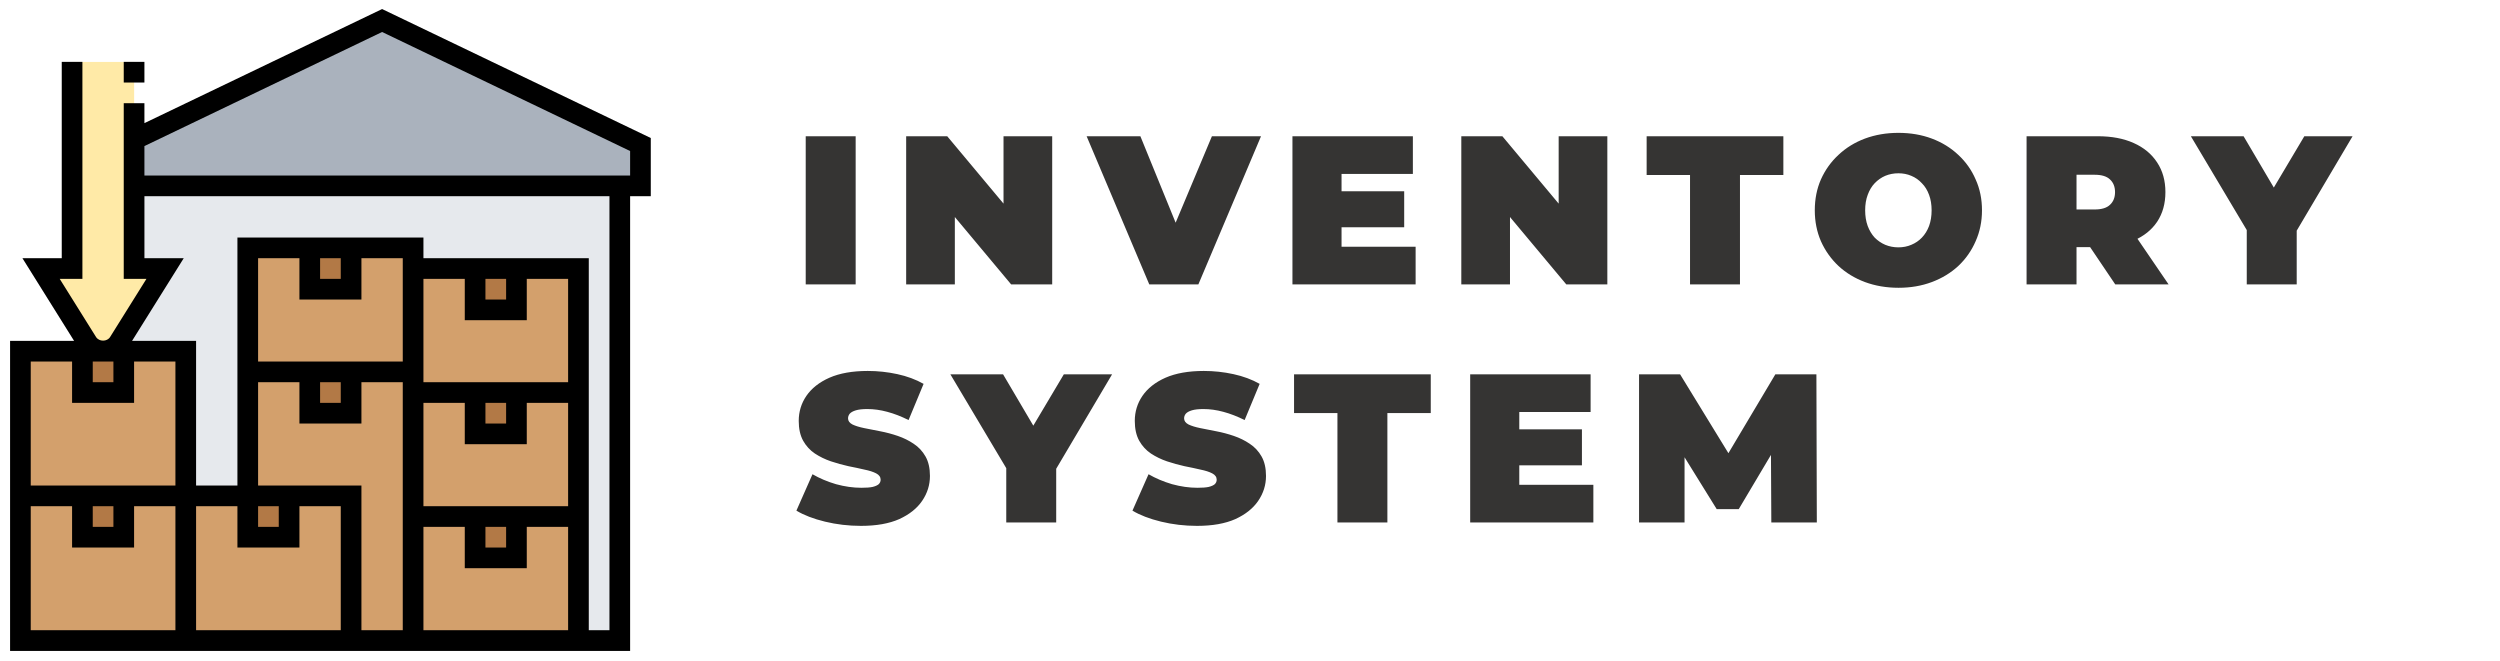<svg width="189" height="50" viewBox="0 0 189 50" fill="none" xmlns="http://www.w3.org/2000/svg">
<g clip-path="url(#clip0_3_11222)">
<path d="M31.25 20.313H43.75V48.438H31.25V20.313ZM18.75 18.75H31.25V48.438H18.75V18.75ZM1.562 26.563H14.062V48.438H1.562V26.563Z" fill="#D3A06C"/>
<path d="M14.062 37.5H26.562V48.438H14.062V37.5Z" fill="#D3A06C"/>
<path d="M48.422 10.93V14.055H10.141V10.555L28.891 1.555L48.422 10.93Z" fill="#AAB2BD"/>
<path d="M46.859 14.055V48.43H43.734V20.305H31.234V18.742H18.734V37.492H14.047V26.555H7.797C8.281 26.555 8.734 26.305 8.992 25.891L12.484 20.305H10.141V14.055H46.859Z" fill="#E6E9ED"/>
<path d="M12.484 20.305L8.992 25.891C8.866 26.094 8.69 26.261 8.48 26.377C8.271 26.493 8.036 26.554 7.797 26.554C7.558 26.554 7.322 26.493 7.113 26.377C6.904 26.261 6.728 26.094 6.602 25.891L3.109 20.305H5.453V4.68H10.141V20.305H12.484Z" fill="#FFEAA7"/>
<path d="M35.922 39.055H39.047V42.18H35.922V39.055ZM35.922 29.68H39.047V32.805H35.922V29.68ZM35.922 20.305H39.047V23.43H35.922V20.305ZM23.422 18.742H26.547V21.867H23.422V18.742ZM23.422 28.117H26.547V31.242H23.422V28.117ZM18.734 37.492H21.859V40.617H18.734V37.492ZM6.234 37.492H9.359V40.617H6.234V37.492ZM9.359 26.555V29.68H6.234V26.555H7.797H9.359Z" fill="#B27946"/>
<path d="M9.355 4.677H10.918V6.239H9.355V4.677Z" fill="black"/>
<path d="M49.199 10.434L28.887 0.684L10.918 9.309V7.801H9.355V21.083H11.071L8.325 25.476C8.095 25.845 7.491 25.845 7.26 25.476L4.515 21.084H6.23V4.677H4.668V19.521H1.696L5.602 25.771H0.762V49.209H47.637V14.834H49.199V10.434ZM7.012 27.332H8.574V28.895H7.012V27.332ZM2.324 27.332H5.449V30.457H10.137V27.332H13.262V36.707H2.324V27.332ZM7.012 38.27H8.574V39.832H7.012V38.27ZM2.324 38.27H5.449V41.395H10.137V38.27H13.262V47.645H2.324V38.27ZM14.824 38.27H17.949V41.395H22.637V38.27H25.762V47.645H14.824V38.27ZM24.199 19.52H25.762V21.083H24.199V19.52ZM27.324 22.645V19.52H30.449V27.333H19.512V19.52H22.637V22.645H27.324ZM36.699 21.083H38.262V22.645H36.699V21.083ZM39.824 24.208V21.083H42.949V28.895H32.012V21.083H35.137V24.208H39.824ZM35.137 39.832V42.957H39.824V39.832H42.949V47.645H32.012V39.832H35.137ZM36.699 39.832H38.262V41.395H36.699V39.832ZM32.012 38.27V30.457H35.137V33.582H39.824V30.457H42.949V38.27H32.012ZM36.699 30.457H38.262V32.02H36.699V30.457ZM24.199 28.895H25.762V30.457H24.199V28.895ZM22.637 28.895V32.02H27.324V28.895H30.449V47.645H27.324V36.707H19.512V28.895H22.637ZM19.512 38.27H21.074V39.832H19.512V38.27ZM46.074 47.645H44.512V19.52H32.012V17.957H17.949V36.707H14.824V25.77H9.984L13.891 19.52H10.919V14.832H46.075V47.645H46.074ZM47.637 13.27H10.918V11.043L28.887 2.418L47.637 11.418V13.27Z" fill="black"/>
</g>
<path d="M60.912 21.5V10.3H64.688V21.5H60.912ZM68.506 21.5V10.3H71.61L77.306 17.116H75.866V10.3H79.546V21.5H76.442L70.746 14.684H72.186V21.5H68.506ZM86.885 21.5L82.149 10.3H86.213L90.069 19.756H87.653L91.621 10.3H95.333L90.597 21.5H86.885ZM101.165 14.46H106.157V17.18H101.165V14.46ZM101.421 18.652H107.021V21.5H97.709V10.3H106.813V13.148H101.421V18.652ZM110.475 21.5V10.3H113.579L119.275 17.116H117.835V10.3H121.515V21.5H118.411L112.715 14.684H114.155V21.5H110.475ZM127.766 21.5V13.228H124.486V10.3H134.822V13.228H131.542V21.5H127.766ZM143.534 21.756C142.617 21.756 141.769 21.612 140.99 21.324C140.222 21.036 139.556 20.631 138.99 20.108C138.425 19.575 137.982 18.951 137.662 18.236C137.353 17.521 137.198 16.743 137.198 15.9C137.198 15.047 137.353 14.268 137.662 13.564C137.982 12.849 138.425 12.231 138.99 11.708C139.556 11.175 140.222 10.764 140.99 10.476C141.769 10.188 142.612 10.044 143.518 10.044C144.436 10.044 145.278 10.188 146.046 10.476C146.814 10.764 147.481 11.175 148.046 11.708C148.612 12.231 149.049 12.849 149.358 13.564C149.678 14.268 149.838 15.047 149.838 15.9C149.838 16.743 149.678 17.521 149.358 18.236C149.049 18.951 148.612 19.575 148.046 20.108C147.481 20.631 146.814 21.036 146.046 21.324C145.278 21.612 144.441 21.756 143.534 21.756ZM143.518 18.7C143.87 18.7 144.196 18.636 144.494 18.508C144.804 18.38 145.07 18.199 145.294 17.964C145.529 17.719 145.71 17.425 145.838 17.084C145.966 16.732 146.03 16.337 146.03 15.9C146.03 15.463 145.966 15.073 145.838 14.732C145.71 14.38 145.529 14.087 145.294 13.852C145.07 13.607 144.804 13.42 144.494 13.292C144.196 13.164 143.87 13.1 143.518 13.1C143.166 13.1 142.836 13.164 142.526 13.292C142.228 13.42 141.961 13.607 141.726 13.852C141.502 14.087 141.326 14.38 141.198 14.732C141.07 15.073 141.006 15.463 141.006 15.9C141.006 16.337 141.07 16.732 141.198 17.084C141.326 17.425 141.502 17.719 141.726 17.964C141.961 18.199 142.228 18.38 142.526 18.508C142.836 18.636 143.166 18.7 143.518 18.7ZM153.209 21.5V10.3H158.601C159.646 10.3 160.548 10.471 161.305 10.812C162.073 11.153 162.665 11.644 163.081 12.284C163.497 12.913 163.705 13.66 163.705 14.524C163.705 15.388 163.497 16.135 163.081 16.764C162.665 17.383 162.073 17.857 161.305 18.188C160.548 18.519 159.646 18.684 158.601 18.684H155.305L156.985 17.132V21.5H153.209ZM159.913 21.5L157.161 17.42H161.161L163.945 21.5H159.913ZM156.985 17.548L155.305 15.836H158.361C158.884 15.836 159.268 15.719 159.513 15.484C159.769 15.249 159.897 14.929 159.897 14.524C159.897 14.119 159.769 13.799 159.513 13.564C159.268 13.329 158.884 13.212 158.361 13.212H155.305L156.985 11.5V17.548ZM169.855 21.5V16.588L170.719 18.844L165.63 10.3H169.615L173.055 16.14H170.735L174.207 10.3H177.855L172.799 18.844L173.631 16.588V21.5H169.855ZM65.088 39.756C64.149 39.756 63.243 39.649 62.368 39.436C61.493 39.223 60.773 38.945 60.208 38.604L61.424 35.852C61.957 36.161 62.549 36.412 63.2 36.604C63.861 36.785 64.501 36.876 65.12 36.876C65.483 36.876 65.765 36.855 65.968 36.812C66.181 36.759 66.336 36.689 66.432 36.604C66.528 36.508 66.576 36.396 66.576 36.268C66.576 36.065 66.464 35.905 66.24 35.788C66.016 35.671 65.717 35.575 65.344 35.5C64.981 35.415 64.581 35.329 64.144 35.244C63.707 35.148 63.264 35.025 62.816 34.876C62.379 34.727 61.973 34.529 61.6 34.284C61.237 34.039 60.944 33.719 60.72 33.324C60.496 32.919 60.384 32.417 60.384 31.82C60.384 31.127 60.576 30.497 60.96 29.932C61.355 29.356 61.936 28.897 62.704 28.556C63.483 28.215 64.448 28.044 65.6 28.044C66.357 28.044 67.104 28.124 67.84 28.284C68.576 28.444 69.237 28.689 69.824 29.02L68.688 31.756C68.133 31.479 67.595 31.271 67.072 31.132C66.56 30.993 66.059 30.924 65.568 30.924C65.205 30.924 64.917 30.956 64.704 31.02C64.491 31.084 64.336 31.169 64.24 31.276C64.155 31.383 64.112 31.5 64.112 31.628C64.112 31.82 64.224 31.975 64.448 32.092C64.672 32.199 64.965 32.289 65.328 32.364C65.701 32.439 66.107 32.519 66.544 32.604C66.992 32.689 67.435 32.807 67.872 32.956C68.309 33.105 68.709 33.303 69.072 33.548C69.445 33.793 69.744 34.113 69.968 34.508C70.192 34.903 70.304 35.393 70.304 35.98C70.304 36.663 70.107 37.292 69.712 37.868C69.328 38.433 68.752 38.892 67.984 39.244C67.216 39.585 66.251 39.756 65.088 39.756ZM76.073 39.5V34.588L76.937 36.844L71.849 28.3H75.833L79.273 34.14H76.953L80.425 28.3H84.073L79.017 36.844L79.849 34.588V39.5H76.073ZM90.494 39.756C89.556 39.756 88.649 39.649 87.774 39.436C86.9 39.223 86.18 38.945 85.614 38.604L86.83 35.852C87.364 36.161 87.956 36.412 88.606 36.604C89.268 36.785 89.908 36.876 90.526 36.876C90.889 36.876 91.172 36.855 91.374 36.812C91.588 36.759 91.742 36.689 91.838 36.604C91.934 36.508 91.982 36.396 91.982 36.268C91.982 36.065 91.87 35.905 91.646 35.788C91.422 35.671 91.124 35.575 90.75 35.5C90.388 35.415 89.988 35.329 89.55 35.244C89.113 35.148 88.67 35.025 88.222 34.876C87.785 34.727 87.38 34.529 87.006 34.284C86.644 34.039 86.35 33.719 86.126 33.324C85.902 32.919 85.79 32.417 85.79 31.82C85.79 31.127 85.982 30.497 86.366 29.932C86.761 29.356 87.342 28.897 88.11 28.556C88.889 28.215 89.854 28.044 91.006 28.044C91.764 28.044 92.51 28.124 93.246 28.284C93.982 28.444 94.644 28.689 95.23 29.02L94.094 31.756C93.54 31.479 93.001 31.271 92.478 31.132C91.966 30.993 91.465 30.924 90.974 30.924C90.612 30.924 90.324 30.956 90.11 31.02C89.897 31.084 89.742 31.169 89.646 31.276C89.561 31.383 89.518 31.5 89.518 31.628C89.518 31.82 89.63 31.975 89.854 32.092C90.078 32.199 90.372 32.289 90.734 32.364C91.108 32.439 91.513 32.519 91.95 32.604C92.398 32.689 92.841 32.807 93.278 32.956C93.716 33.105 94.116 33.303 94.478 33.548C94.852 33.793 95.15 34.113 95.374 34.508C95.598 34.903 95.71 35.393 95.71 35.98C95.71 36.663 95.513 37.292 95.118 37.868C94.734 38.433 94.158 38.892 93.39 39.244C92.622 39.585 91.657 39.756 90.494 39.756ZM101.11 39.5V31.228H97.83V28.3H108.166V31.228H104.886V39.5H101.11ZM114.602 32.46H119.594V35.18H114.602V32.46ZM114.858 36.652H120.458V39.5H111.146V28.3H120.25V31.148H114.858V36.652ZM123.912 39.5V28.3H127.016L131.496 35.612H129.864L134.216 28.3H137.32L137.352 39.5H133.912L133.88 33.484H134.424L131.448 38.492H129.784L126.68 33.484H127.352V39.5H123.912Z" fill="#353433"/>
<defs>
<clipPath id="clip0_3_11222">
<rect width="50" height="50" fill="white"/>
</clipPath>
</defs>
</svg>

